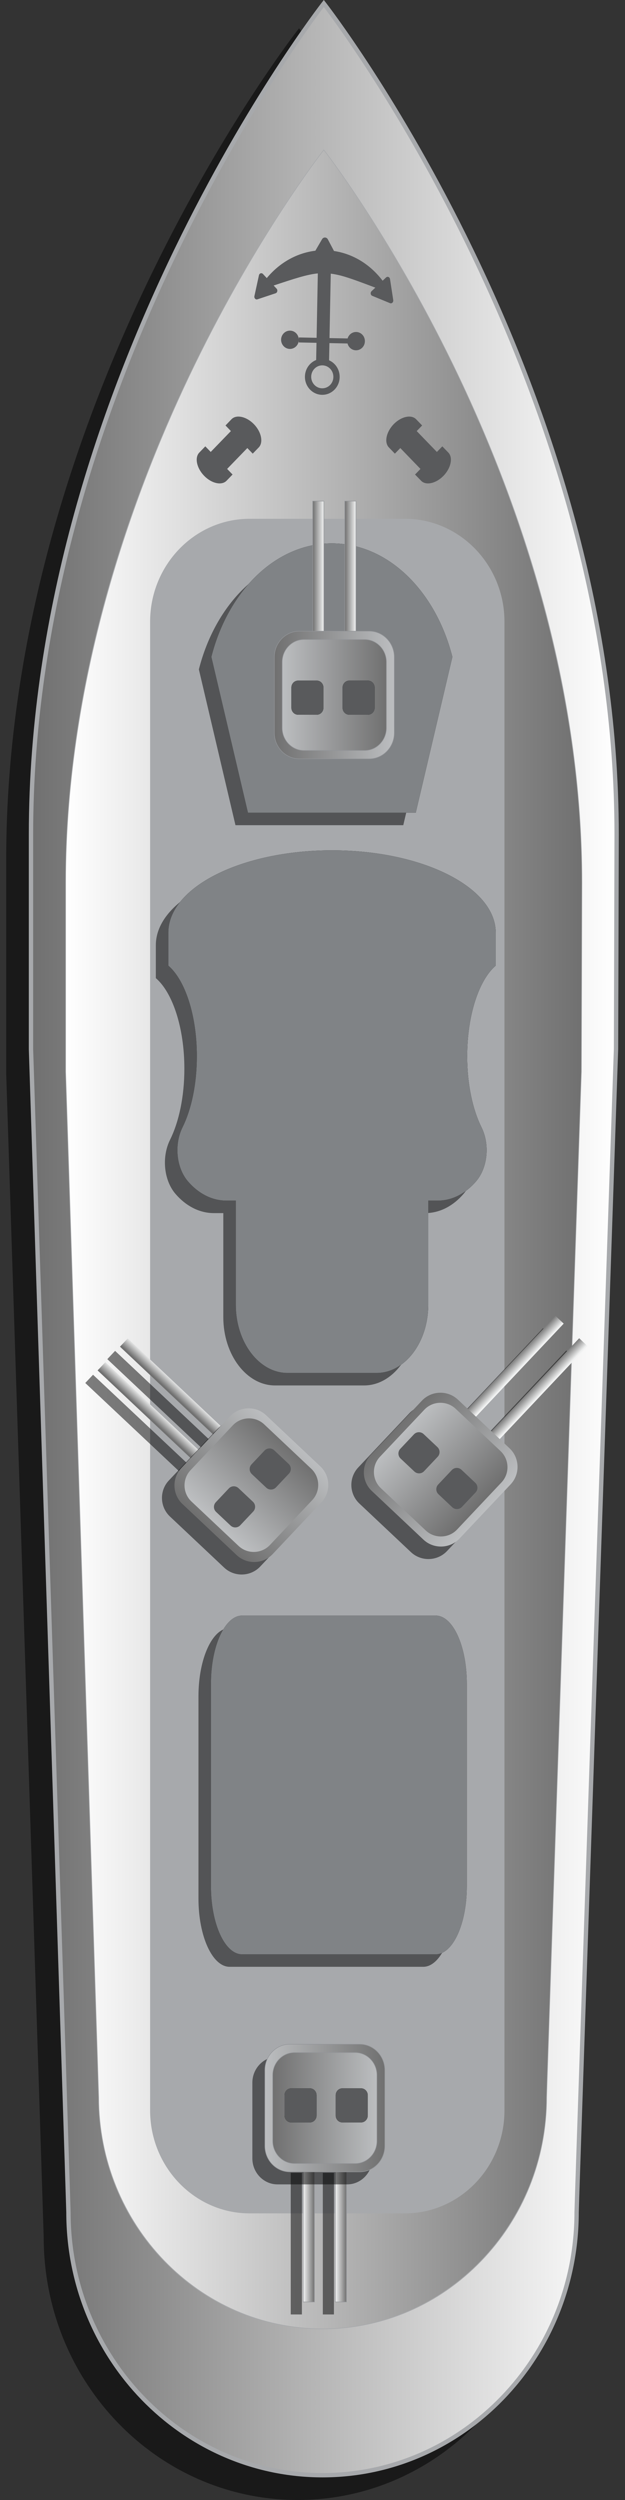 <?xml version="1.0" encoding="utf-8"?>
<!-- Generator: Adobe Illustrator 15.1.0, SVG Export Plug-In . SVG Version: 6.00 Build 0)  -->
<!DOCTYPE svg PUBLIC "-//W3C//DTD SVG 1.1//EN" "http://www.w3.org/Graphics/SVG/1.1/DTD/svg11.dtd">
<svg version="1.1" id="Layer_1" xmlns="http://www.w3.org/2000/svg" x="0px" y="0px"
	 width="100px" height="400px" viewBox="0 -150 100 400" enable-background="new 0 -150 100 400" xml:space="preserve">
<rect x="0" y="-150" width="100" height="400" fill="#333333" stroke="none"/>
<g>
	<g>
		<g>
			<g>
				<path fill="#010202" d="M51.809-149.438c0,0-46.852,59.528-46.852,132.963v34.329c0,0,5.996,185.446,5.996,186.128
					c0,23.227,18.201,42.055,40.654,42.055c22.447,0,40.648-18.828,40.648-42.055c0-1.271,6.307-186.128,6.307-186.128
					s0.098-31.575,0.098-34.329C98.661-89.908,51.809-149.438,51.809-149.438z"/>
			</g>
		</g>
		<g>
			<g>
				<g>
					<g opacity="0.5">
						<path d="M47.844-145.474c0,0-46.852,59.529-46.852,132.963v34.329c0,0,5.998,185.445,5.998,186.127
							C6.991,231.172,25.19,250,47.645,250c22.447,0,40.648-18.828,40.648-42.055c0-1.271,6.307-186.127,6.307-186.127
							s0.098-31.575,0.098-34.329C94.696-85.943,47.844-145.474,47.844-145.474z"/>
					</g>
					<g>
						
							<linearGradient id="SVGID_1_" gradientUnits="userSpaceOnUse" x1="-98.699" y1="-75.394" x2="-4.996" y2="-75.394" gradientTransform="matrix(1 0 0 -1 103.656 -27.094)">
							<stop  offset="0" style="stop-color:#707070"/>
							<stop  offset="1" style="stop-color:#FFFFFF"/>
						</linearGradient>
						<path fill="url(#SVGID_1_)" d="M51.809-149.438c0,0-46.852,59.528-46.852,132.963v34.329c0,0,5.996,185.446,5.996,186.128
							c0,23.227,18.201,42.055,40.654,42.055c22.447,0,40.648-18.828,40.648-42.055c0-1.271,6.307-186.128,6.307-186.128
							s0.098-31.575,0.098-34.329C98.661-89.908,51.809-149.438,51.809-149.438z"/>
					</g>
				</g>
				<path fill="#A7A9AC" d="M4.61,17.86v-34.335c0-72.714,46.457-132.583,46.925-133.178L51.809-150l0.274,0.349
					c0.466,0.594,46.924,60.464,46.924,133.177c0,2.754-0.097,34.329-0.097,34.329c-0.062,1.858-6.307,184.876-6.307,186.128
					c0,23.379-18.392,42.4-40.996,42.4c-22.61,0-41.002-19.021-41.002-42.4C10.593,203.018,4.669,19.716,4.61,17.866V17.86
					L4.61,17.86z M51.809-148.868C47.963-143.806,5.305-86.027,5.305-16.474v34.324c0.246,7.651,5.996,185.454,5.996,186.132
					c0,22.998,18.08,41.705,40.307,41.705c22.223,0,40.302-18.707,40.302-41.705c0-1.264,6.048-178.591,6.306-186.139l0,0
					c0-0.052,0.1-31.567,0.1-34.317C98.313-86.027,55.655-143.806,51.809-148.868z"/>
			</g>
			<g>
				
					<linearGradient id="SVGID_2_" gradientUnits="userSpaceOnUse" x1="-93.148" y1="-75.394" x2="-10.54" y2="-75.394" gradientTransform="matrix(1 0 0 -1 103.656 -27.094)">
					<stop  offset="0" style="stop-color:#FFFFFF"/>
					<stop  offset="1" style="stop-color:#707070"/>
				</linearGradient>
				<path fill="url(#SVGID_2_)" d="M51.809-126.018c0,0-41.301,52.479-41.301,117.212v30.264c0,0,5.285,163.487,5.285,164.089
					c0,20.477,16.045,37.072,35.836,37.072c19.792,0,35.837-16.598,35.837-37.072c0-1.121,5.562-164.089,5.562-164.089
					s0.088-27.834,0.088-30.264C93.116-73.537,51.809-126.018,51.809-126.018z"/>
				<path fill="#A7A9AC" d="M10.463,21.458V-8.806c0-14.77,2.17-30.124,6.457-45.636c3.424-12.408,8.201-24.947,14.197-37.267
					c10.211-20.97,20.552-34.206,20.656-34.336l0.035-0.044l0.034,0.044c0.104,0.13,10.447,13.366,20.659,34.337
					c5.996,12.318,10.771,24.857,14.2,37.267c4.286,15.512,6.456,30.866,6.456,45.636c0,2.402-0.085,29.987-0.088,30.264
					c-0.055,1.632-5.562,162.98-5.562,164.088c0,9.916-3.731,19.236-10.507,26.246c-6.777,7.012-15.79,10.869-25.373,10.869
					c-9.584,0-18.594-3.857-25.374-10.869c-6.774-7.01-10.508-16.33-10.508-26.246c0-0.592-5.231-162.449-5.285-164.085
					L10.463,21.458L10.463,21.458z M51.809-125.943c-0.672,0.86-10.703,13.924-20.611,34.277
					C21.78-72.315,10.551-42.233,10.551-8.806v30.264c0.057,1.714,5.285,163.493,5.285,164.089
					c0,20.416,16.057,37.027,35.793,37.027c19.735,0,35.792-16.611,35.792-37.027c0-1.111,5.506-162.459,5.562-164.092
					c0-0.275,0.088-27.857,0.088-30.261c0-33.429-11.229-63.511-20.647-82.86C62.514-112.021,52.479-125.083,51.809-125.943z"/>
			</g>
			<path fill="#595A5C" d="M48.79-89.762c-0.033,1.585,1.189,2.9,2.721,2.934c1.536,0.029,2.809-1.23,2.834-2.818
				c0.027-1.211-0.679-2.262-1.693-2.706l0.056-2.751l2.899,0.062c0.151,0.613,0.689,1.075,1.336,1.089
				c0.781,0.014,1.429-0.628,1.438-1.437c0.021-0.812-0.604-1.479-1.385-1.494c-0.646-0.011-1.201,0.427-1.379,1.035l-2.896-0.057
				l0.201-10.311c0.532,0.064,1.092,0.179,1.705,0.337c1.391,0.377,3.062,1.01,5.426,1.901l-0.603,0.569
				c-0.229,0.218-0.169,0.631,0.112,0.743l2.842,1.173c0.277,0.115,0.564-0.153,0.517-0.487l-0.517-3.367
				c-0.055-0.331-0.401-0.476-0.631-0.259l-0.553,0.521c-2.082-2.733-4.867-4.322-7.779-4.755l-0.992-1.877
				c-0.201-0.365-0.7-0.377-0.913-0.018l-1.08,1.851c-2.856,0.349-5.634,1.804-7.772,4.378l-0.615-0.662
				c-0.217-0.228-0.57-0.11-0.639,0.217l-0.724,3.324c-0.07,0.326,0.194,0.617,0.481,0.521l2.912-0.97
				c0.281-0.096,0.369-0.503,0.158-0.735l-0.475-0.505c3.348-1.113,5.334-1.767,7.072-1.94L50.657-95.95l-2.842-0.06l-0.012,0.401
				l-0.004,0.401l2.84,0.059l-0.054,2.75C49.555-91.988,48.811-90.973,48.79-89.762z M53.34-89.67
				c-0.017,1.017-0.824,1.819-1.811,1.799c-0.977-0.017-1.753-0.857-1.736-1.872c0.017-1.012,0.831-1.821,1.809-1.8
				C52.585-91.521,53.362-90.685,53.34-89.67z M47.805-95.605c-0.01,0.81-0.662,1.448-1.438,1.434
				c-0.781-0.016-1.4-0.684-1.392-1.494c0.019-0.808,0.664-1.449,1.445-1.433C47.204-97.083,47.823-96.416,47.805-95.605z"/>
			<g>
				<path fill="#595A5C" d="M37.036-82.918l-0.955,0.993l0.863,0.896l-3.229,3.34l-0.866-0.896l-0.957,0.993
					c-0.781,0.805-0.435,2.475,0.766,3.716c1.195,1.238,2.814,1.598,3.592,0.792l0.961-0.992l-0.869-0.896l3.232-3.34l0.863,0.896
					l0.961-0.994c0.774-0.804,0.428-2.477-0.767-3.716C39.43-83.363,37.811-83.722,37.036-82.918z"/>
				<path fill="#595A5C" d="M71.731-77.591l-0.961-0.993l-0.869,0.896l-3.227-3.34l0.869-0.896l-0.961-0.993
					c-0.777-0.804-2.396-0.445-3.598,0.792c-1.193,1.239-1.541,2.912-0.76,3.716l0.957,0.994l0.867-0.896l3.227,3.34l-0.868,0.896
					l0.967,0.992c0.771,0.806,2.39,0.446,3.59-0.792C72.161-75.116,72.507-76.786,71.731-77.591z"/>
			</g>
			<g>
				<g>
					<path fill="#A7A9AC" d="M64.791,204.086H39.942c-8.733,0-15.871-7.391-15.871-16.422V-50.517
						c0-9.03,7.138-16.423,15.871-16.423h24.849c8.729,0,15.87,7.393,15.87,16.423v238.181
						C80.661,196.695,73.518,204.086,64.791,204.086z"/>
					<path fill="#A7A9AC" d="M24.018,187.664V-50.517c0-9.085,7.144-16.476,15.924-16.476h24.849c8.78,0,15.923,7.391,15.923,16.476
						v238.181c0,9.086-7.143,16.475-15.923,16.475H39.942C31.161,204.139,24.018,196.75,24.018,187.664z M80.61-50.517
						c0-9.027-7.098-16.371-15.819-16.371H39.942c-8.723,0-15.817,7.344-15.817,16.371v238.181c0,9.027,7.097,16.371,15.817,16.371
						h24.849c8.724,0,15.819-7.344,15.819-16.371V-50.517z"/>
				</g>
			</g>
			<g>
				<g>
					<g>
						<g>
							<g>
								<g opacity="0.5">
									<rect x="51.651" y="197.652" width="1.781" height="22.66"/>
								</g>
								<g>
									
										<linearGradient id="SVGID_3_" gradientUnits="userSpaceOnUse" x1="-1180.275" y1="-3657.385" x2="-1178.494" y2="-3657.385" gradientTransform="matrix(-1 0 0 1 -1124.843 3864.368)">
										<stop  offset="0" style="stop-color:#707070"/>
										<stop  offset="1" style="stop-color:#F1F2F2"/>
									</linearGradient>
									<rect x="53.651" y="195.652" fill="url(#SVGID_3_)" width="1.781" height="22.66"/>
								</g>
							</g>
							<path fill="#939599" d="M53.61,218.355v-22.744h1.863v22.744H53.61z M53.692,195.693v22.578h1.699v-22.578H53.692z"/>
						</g>
						<g>
							<g>
								<g opacity="0.5">
									<rect x="46.518" y="197.652" width="1.787" height="22.66"/>
								</g>
								<g>
									
										<linearGradient id="SVGID_4_" gradientUnits="userSpaceOnUse" x1="-1175.148" y1="-3657.385" x2="-1173.361" y2="-3657.385" gradientTransform="matrix(-1 0 0 1 -1124.843 3864.368)">
										<stop  offset="0" style="stop-color:#707070"/>
										<stop  offset="1" style="stop-color:#F1F2F2"/>
									</linearGradient>
									<rect x="48.518" y="195.652" fill="url(#SVGID_4_)" width="1.787" height="22.66"/>
								</g>
							</g>
							<path fill="#939599" d="M48.477,218.355v-22.744h1.87v22.744H48.477z M48.559,195.693v22.578h1.706v-22.578H48.559z"/>
						</g>
						<g>
							<g>
								<g opacity="0.5">
									<path d="M44.395,179.072h11.162c2.203,0,4.012,1.871,4.012,4.156v12.119c0,2.285-1.809,4.154-4.012,4.154H44.395
										c-2.213,0-4.017-1.869-4.017-4.154v-12.119C40.379,180.943,42.182,179.072,44.395,179.072z"/>
								</g>
								<g>
									
										<linearGradient id="SVGID_5_" gradientUnits="userSpaceOnUse" x1="-1186.412" y1="-3677.081" x2="-1167.221" y2="-3677.081" gradientTransform="matrix(-1 0 0 1 -1124.843 3864.368)">
										<stop  offset="0" style="stop-color:#707070"/>
										<stop  offset="1" style="stop-color:#BCBEC0"/>
									</linearGradient>
									<path fill="url(#SVGID_5_)" d="M46.395,177.072h11.162c2.203,0,4.012,1.871,4.012,4.156v12.119
										c0,2.285-1.809,4.154-4.012,4.154H46.395c-2.213,0-4.017-1.869-4.017-4.154v-12.119
										C42.379,178.943,44.182,177.072,46.395,177.072z"/>
								</g>
							</g>
							<path fill="#939599" d="M42.34,193.348V181.23c0-2.312,1.818-4.197,4.055-4.197h11.162c2.233,0,4.053,1.885,4.053,4.197
								v12.117c0,2.314-1.818,4.197-4.053,4.197H46.395C44.159,197.545,42.34,195.662,42.34,193.348z M61.528,181.229
								c0-2.268-1.78-4.115-3.971-4.115H46.395c-2.193,0-3.976,1.848-3.976,4.115v12.119c0,2.271,1.781,4.113,3.976,4.113h11.162
								c2.189,0,3.971-1.844,3.971-4.113V181.229z"/>
						</g>
						<g>
							
								<linearGradient id="SVGID_6_" gradientUnits="userSpaceOnUse" x1="-1185.152" y1="-3677.08" x2="-1168.478" y2="-3677.08" gradientTransform="matrix(-1 0 0 1 -1124.843 3864.368)">
								<stop  offset="0" style="stop-color:#BCBEC0"/>
								<stop  offset="1" style="stop-color:#707070"/>
							</linearGradient>
							<path fill="url(#SVGID_6_)" d="M47.127,178.412h9.693c1.925,0,3.488,1.627,3.488,3.611v10.529
								c0,1.984-1.563,3.611-3.488,3.611h-9.693c-1.918,0-3.492-1.627-3.492-3.611v-10.529
								C43.635,180.039,45.209,178.412,47.127,178.412z"/>
							<path fill="#939599" d="M43.594,192.553v-10.529c0-2.012,1.586-3.652,3.533-3.652h9.693c1.945,0,3.527,1.643,3.527,3.652
								v10.529c0,2.014-1.582,3.652-3.527,3.652h-9.693C45.18,196.205,43.594,194.564,43.594,192.553z M60.268,182.023
								c0-1.971-1.545-3.572-3.447-3.572h-9.693c-1.904,0-3.453,1.604-3.453,3.572v10.529c0,1.967,1.549,3.57,3.453,3.57h9.693
								c1.902,0,3.447-1.604,3.447-3.57V182.023z"/>
						</g>
					</g>
				</g>
				<g>
					<g>
						<g>
							<path fill="#010202" d="M54.786,184.129h2.982c0.592,0,1.075,0.5,1.075,1.109v3.242c0,0.611-0.483,1.111-1.075,1.111h-2.982
								c-0.598,0-1.075-0.5-1.075-1.111v-3.242C53.709,184.629,54.188,184.129,54.786,184.129z"/>
						</g>
						<path fill="#595A5C" d="M54.786,184.129h2.982c0.592,0,1.075,0.5,1.075,1.109v3.242c0,0.611-0.483,1.111-1.075,1.111h-2.982
							c-0.598,0-1.075-0.5-1.075-1.111v-3.242C53.709,184.629,54.188,184.129,54.786,184.129z"/>
					</g>
					<g>
						<g>
							<path fill="#010202" d="M46.594,184.129h2.982c0.592,0,1.076,0.5,1.076,1.109v3.242c0,0.611-0.484,1.111-1.076,1.111h-2.982
								c-0.598,0-1.074-0.5-1.074-1.111v-3.242C45.52,184.629,45.997,184.129,46.594,184.129z"/>
						</g>
						<path fill="#595A5C" d="M46.594,184.129h2.982c0.592,0,1.076,0.5,1.076,1.109v3.242c0,0.611-0.484,1.111-1.076,1.111h-2.982
							c-0.598,0-1.074-0.5-1.074-1.111v-3.242C45.52,184.629,45.997,184.129,46.594,184.129z"/>
					</g>
				</g>
			</g>
			<g>
				<g>
					<path fill="#010202" d="M74.751,18.995c0-6.582,1.89-12.202,4.565-14.493v-5.273c0-7.278-11.727-13.179-26.193-13.179
						c-14.465,0-26.189,5.899-26.189,13.179v5.273c2.672,2.291,4.565,7.911,4.565,14.493c0,4.494-0.881,8.535-2.293,11.376
						c-1.356,2.737-0.998,6.453,0.854,8.631c1.641,1.922,3.803,3.097,6.176,3.097h1.494v16.667c0,5.996,3.721,10.906,8.271,10.906
						H60.25c4.552,0,8.272-4.91,8.272-10.906V42.099h1.494c2.373,0,4.528-1.175,6.168-3.097c1.858-2.178,2.217-5.894,0.858-8.631
						C75.63,27.53,74.751,23.489,74.751,18.995z"/>
				</g>
				<g>
					<g opacity="0.5">
						<path d="M72.751,20.995c0-6.582,1.89-12.202,4.565-14.493V1.229c0-7.278-11.727-13.179-26.193-13.179
							c-14.465,0-26.189,5.899-26.189,13.179v5.273c2.672,2.291,4.565,7.911,4.565,14.493c0,4.494-0.881,8.535-2.293,11.376
							c-1.356,2.737-0.998,6.453,0.854,8.631c1.641,1.922,3.803,3.097,6.176,3.097h1.494v16.667c0,5.996,3.721,10.906,8.271,10.906
							H58.25c4.552,0,8.272-4.91,8.272-10.906V44.099h1.494c2.373,0,4.528-1.175,6.168-3.097c1.858-2.178,2.217-5.894,0.858-8.631
							C73.63,29.53,72.751,25.489,72.751,20.995z"/>
					</g>
					<g>
						<path fill="#808386" d="M74.751,18.995c0-6.582,1.89-12.202,4.565-14.493v-5.273c0-7.278-11.727-13.179-26.193-13.179
							c-14.465,0-26.189,5.899-26.189,13.179v5.273c2.672,2.291,4.565,7.911,4.565,14.493c0,4.494-0.881,8.535-2.293,11.376
							c-1.356,2.737-0.998,6.453,0.854,8.631c1.641,1.922,3.803,3.097,6.176,3.097h1.494v16.667c0,5.996,3.721,10.906,8.271,10.906
							H60.25c4.552,0,8.272-4.91,8.272-10.906V42.099h1.494c2.373,0,4.528-1.175,6.168-3.097c1.858-2.178,2.217-5.894,0.858-8.631
							C75.63,27.53,74.751,23.489,74.751,18.995z"/>
					</g>
				</g>
			</g>
			<g>
				<g>
					<path fill="#010202" d="M53.096-63.061c-8.984,0-16.598,7.615-19.277,18.165l5.856,24.928h26.849l5.859-24.928
						C69.701-55.444,62.084-63.061,53.096-63.061z"/>
				</g>
				<g>
					<g opacity="0.5">
						<path d="M51.096-61.061c-8.984,0-16.598,7.615-19.277,18.165l5.856,24.928h26.849l5.859-24.928
							C67.701-53.444,60.084-61.061,51.096-61.061z"/>
					</g>
					<g>
						<path fill="#808386" d="M53.096-63.061c-8.984,0-16.598,7.615-19.277,18.165l5.856,24.928h26.849l5.859-24.928
							C69.701-55.444,62.084-63.061,53.096-63.061z"/>
					</g>
				</g>
			</g>
			<g>
				<g>
					<g>
						<g>
							<path fill="#010202" d="M59.071-28.587H47.909c-2.205,0-4.014-1.869-4.014-4.156v-12.116c0-2.286,1.809-4.154,4.014-4.154
								h11.162c2.205,0,4.015,1.868,4.015,4.154v12.116C63.084-30.456,61.276-28.587,59.071-28.587z"/>
							<g>
								<rect x="50.034" y="-69.826" fill="#010202" width="1.785" height="22.657"/>
								<rect x="55.167" y="-69.826" fill="#010202" width="1.781" height="22.657"/>
							</g>
						</g>
					</g>
					<g>
						<g>
							
								<linearGradient id="SVGID_7_" gradientUnits="userSpaceOnUse" x1="-53.623" y1="31.404" x2="-51.837" y2="31.404" gradientTransform="matrix(1 0 0 -1 103.656 -27.094)">
								<stop  offset="0" style="stop-color:#707070"/>
								<stop  offset="1" style="stop-color:#F1F2F2"/>
							</linearGradient>
							<rect x="50.034" y="-69.826" fill="url(#SVGID_7_)" width="1.785" height="22.657"/>
							<path fill="#939599" d="M49.993-47.128v-22.739h1.867v22.739H49.993z M50.074-69.784v22.575h1.704v-22.575H50.074z"/>
						</g>
						<g>
							
								<linearGradient id="SVGID_8_" gradientUnits="userSpaceOnUse" x1="-48.49" y1="31.404" x2="-46.709" y2="31.404" gradientTransform="matrix(1 0 0 -1 103.656 -27.094)">
								<stop  offset="0" style="stop-color:#707070"/>
								<stop  offset="1" style="stop-color:#F1F2F2"/>
							</linearGradient>
							<rect x="55.167" y="-69.826" fill="url(#SVGID_8_)" width="1.781" height="22.657"/>
							<path fill="#939599" d="M55.125-47.128v-22.739h1.863v22.739H55.125z M55.207-69.784v22.575h1.7v-22.575H55.207z"/>
						</g>
						<g>
							
								<linearGradient id="SVGID_9_" gradientUnits="userSpaceOnUse" x1="-59.761" y1="11.707" x2="-40.571" y2="11.707" gradientTransform="matrix(1 0 0 -1 103.656 -27.094)">
								<stop  offset="0" style="stop-color:#707070"/>
								<stop  offset="1" style="stop-color:#BCBEC0"/>
							</linearGradient>
							<path fill="url(#SVGID_9_)" d="M59.071-28.587H47.909c-2.205,0-4.014-1.869-4.014-4.156v-12.116
								c0-2.286,1.809-4.154,4.014-4.154h11.162c2.205,0,4.015,1.868,4.015,4.154v12.116C63.084-30.456,61.276-28.587,59.071-28.587
								z"/>
							<path fill="#939599" d="M43.854-32.743v-12.116c0-2.313,1.82-4.195,4.056-4.195h11.161c2.234,0,4.055,1.882,4.055,4.195
								v12.116c0,2.314-1.82,4.196-4.055,4.196H47.909C45.674-28.547,43.854-30.429,43.854-32.743z M63.043-44.859
								c0-2.271-1.781-4.114-3.975-4.114H47.908c-2.191,0-3.974,1.845-3.974,4.114v12.116c0,2.271,1.781,4.115,3.974,4.115h11.163
								c2.191,0,3.974-1.845,3.974-4.115L63.043-44.859L63.043-44.859z"/>
						</g>
						<g>
							
								<linearGradient id="SVGID_10_" gradientUnits="userSpaceOnUse" x1="-58.507" y1="11.709" x2="-41.833" y2="11.709" gradientTransform="matrix(1 0 0 -1 103.656 -27.094)">
								<stop  offset="0" style="stop-color:#BCBEC0"/>
								<stop  offset="1" style="stop-color:#707070"/>
							</linearGradient>
							<path fill="url(#SVGID_10_)" d="M58.337-29.927h-9.694c-1.925,0-3.494-1.624-3.494-3.608v-10.531
								c0-1.984,1.569-3.611,3.494-3.611h9.694c1.917,0,3.486,1.627,3.486,3.611v10.531C61.825-31.551,60.254-29.927,58.337-29.927z
								"/>
							<path fill="#939599" d="M45.11-33.535v-10.531c0-2.013,1.586-3.652,3.533-3.652h9.694c1.944,0,3.527,1.641,3.527,3.652
								v10.531c0,2.013-1.583,3.649-3.527,3.649h-9.694C46.696-29.886,45.11-31.522,45.11-33.535z M61.785-44.066
								c0-1.97-1.546-3.57-3.446-3.57h-9.695c-1.903,0-3.453,1.602-3.453,3.57v10.531c0,1.971,1.55,3.568,3.453,3.568h9.695
								c1.9,0,3.446-1.599,3.446-3.568V-44.066z"/>
						</g>
					</g>
				</g>
				<g>
					<g>
						<g>
							<path fill="#010202" d="M50.684-35.643h-2.986c-0.594,0-1.076-0.498-1.076-1.108v-3.242c0-0.613,0.482-1.112,1.076-1.112
								h2.986c0.586,0,1.069,0.499,1.069,1.112v3.242C51.753-36.141,51.27-35.643,50.684-35.643z"/>
						</g>
						<path fill="#595A5C" d="M50.684-35.643h-2.986c-0.594,0-1.076-0.498-1.076-1.108v-3.242c0-0.613,0.482-1.112,1.076-1.112
							h2.986c0.586,0,1.069,0.499,1.069,1.112v3.242C51.753-36.141,51.27-35.643,50.684-35.643z"/>
					</g>
					<g>
						<g>
							<path fill="#010202" d="M58.875-35.643h-2.986c-0.6,0-1.076-0.498-1.076-1.108v-3.242c0-0.613,0.478-1.112,1.076-1.112h2.986
								c0.586,0,1.07,0.499,1.07,1.112v3.242C59.946-36.141,59.46-35.643,58.875-35.643z"/>
						</g>
						<path fill="#595A5C" d="M58.875-35.643h-2.986c-0.6,0-1.076-0.498-1.076-1.108v-3.242c0-0.613,0.478-1.112,1.076-1.112h2.986
							c0.586,0,1.07,0.499,1.07,1.112v3.242C59.946-36.141,59.46-35.643,58.875-35.643z"/>
					</g>
				</g>
			</g>
			<g>
				<g>
					<g>
						<path fill="#231F20" d="M69.716,162.689H38.735c-2.754,0-4.98-4.881-4.98-10.902v-32.396c0-6.02,2.227-10.9,4.98-10.9h30.981
							c2.755,0,4.979,4.881,4.979,10.9v32.396C74.698,157.811,72.471,162.689,69.716,162.689z"/>
					</g>
				</g>
				<g>
					<g opacity="0.5">
						<path d="M67.716,164.689H36.735c-2.754,0-4.98-4.881-4.98-10.902v-32.396c0-6.02,2.227-10.9,4.98-10.9h30.981
							c2.755,0,4.979,4.881,4.979,10.9v32.396C72.698,159.811,70.471,164.689,67.716,164.689z"/>
					</g>
					<g>
						<path fill="#808386" d="M69.716,162.689H38.735c-2.754,0-4.98-4.881-4.98-10.902v-32.396c0-6.02,2.227-10.9,4.98-10.9h30.981
							c2.755,0,4.979,4.881,4.979,10.9v32.396C74.698,157.811,72.471,162.689,69.716,162.689z"/>
					</g>
				</g>
			</g>
		</g>
	</g>
	<g>
		<g>
			<g opacity="0.5">
				
					<rect x="78.997" y="60.136" transform="matrix(-0.728 -0.686 0.686 -0.728 89.18 177.942)" width="1.811" height="22.276"/>
			</g>
			<g>
				
					<linearGradient id="SVGID_11_" gradientUnits="userSpaceOnUse" x1="-965.32" y1="-463.08" x2="-963.507" y2="-463.08" gradientTransform="matrix(0.728 0.686 0.686 -0.728 1101.27 393.91)">
					<stop  offset="0" style="stop-color:#707070"/>
					<stop  offset="1" style="stop-color:#F1F2F2"/>
				</linearGradient>
				<polygon fill="url(#SVGID_11_)" points="74.913,77.986 73.593,76.744 88.874,60.537 90.192,61.779 				"/>
			</g>
		</g>
		<g>
			<g opacity="0.5">
				
					<rect x="82.784" y="63.704" transform="matrix(-0.728 -0.686 0.686 -0.728 93.228 186.711)" width="1.819" height="22.273"/>
			</g>
			<g>
				
					<linearGradient id="SVGID_12_" gradientUnits="userSpaceOnUse" x1="-960.101" y1="-463.08" x2="-958.282" y2="-463.08" gradientTransform="matrix(0.728 0.686 0.686 -0.728 1101.27 393.91)">
					<stop  offset="0" style="stop-color:#707070"/>
					<stop  offset="1" style="stop-color:#F1F2F2"/>
				</linearGradient>
				<polygon fill="url(#SVGID_12_)" points="78.712,81.57 77.391,80.324 92.669,64.117 93.993,65.361 				"/>
			</g>
		</g>
		<g>
			<g opacity="0.5">
				<path d="M65.75,98.342l-8.258-7.785c-1.632-1.541-1.708-4.139-0.165-5.773l8.17-8.668c1.543-1.637,4.141-1.713,5.773-0.172
					l8.256,7.783c1.635,1.541,1.711,4.139,0.17,5.775l-8.172,8.666C69.983,99.805,67.382,99.883,65.75,98.342z"/>
			</g>
			<g>
				
					<linearGradient id="SVGID_13_" gradientUnits="userSpaceOnUse" x1="-971.554" y1="-482.444" x2="-952.04" y2="-482.444" gradientTransform="matrix(0.728 0.686 0.686 -0.728 1101.27 393.91)">
					<stop  offset="0" style="stop-color:#707070"/>
					<stop  offset="1" style="stop-color:#BCBEC0"/>
				</linearGradient>
				<path fill="url(#SVGID_13_)" d="M67.75,96.342l-8.258-7.785c-1.632-1.541-1.708-4.139-0.165-5.773l8.17-8.668
					c1.543-1.637,4.141-1.713,5.773-0.172l8.256,7.783c1.635,1.541,1.711,4.139,0.17,5.775l-8.172,8.666
					C71.983,97.805,69.382,97.883,67.75,96.342z"/>
			</g>
		</g>
		
			<linearGradient id="SVGID_14_" gradientUnits="userSpaceOnUse" x1="-970.279" y1="-482.442" x2="-953.317" y2="-482.442" gradientTransform="matrix(0.728 0.686 0.686 -0.728 1101.27 393.91)">
			<stop  offset="0" style="stop-color:#BCBEC0"/>
			<stop  offset="1" style="stop-color:#707070"/>
		</linearGradient>
		<path fill="url(#SVGID_14_)" d="M68.114,94.873l-7.176-6.766c-1.422-1.34-1.486-3.598-0.148-5.02l7.104-7.531
			c1.336-1.42,3.594-1.486,5.017-0.145l7.175,6.762c1.42,1.34,1.486,3.598,0.146,5.018l-7.101,7.533
			C71.792,96.145,69.534,96.211,68.114,94.873z"/>
		<path fill="#595A5C" d="M66.298,85.441l-2.207-2.08c-0.438-0.412-0.461-1.107-0.045-1.547l2.187-2.318
			c0.414-0.439,1.106-0.457,1.545-0.045l2.209,2.082c0.438,0.412,0.462,1.107,0.048,1.545l-2.188,2.32
			C67.432,85.838,66.739,85.855,66.298,85.441z"/>
		<path fill="#595A5C" d="M72.36,91.158l-2.209-2.084c-0.438-0.412-0.459-1.107-0.045-1.547l2.187-2.318
			c0.414-0.439,1.108-0.457,1.545-0.045l2.21,2.084c0.438,0.412,0.459,1.104,0.046,1.543l-2.187,2.318
			C73.493,91.549,72.797,91.568,72.36,91.158z"/>
	</g>
	<g>
		<g>
			<g opacity="0.5">
				
					<rect x="21.435" y="67.101" transform="matrix(-0.685 0.728 -0.728 -0.685 94.634 115.577)" width="1.813" height="22.275"/>
			</g>
			<g>
				
					<linearGradient id="SVGID_15_" gradientUnits="userSpaceOnUse" x1="105.985" y1="-782.006" x2="107.8" y2="-782.006" gradientTransform="matrix(0.686 -0.728 -0.728 -0.686 -618 -382.409)">
					<stop  offset="0" style="stop-color:#707070"/>
					<stop  offset="1" style="stop-color:#F1F2F2"/>
				</linearGradient>
				<polygon fill="url(#SVGID_15_)" points="33.065,83.225 31.823,84.545 15.614,69.266 16.86,67.945 				"/>
			</g>
		</g>
		<g>
			<g opacity="0.5">
				
					<rect x="25.013" y="63.312" transform="matrix(-0.686 0.728 -0.728 -0.686 97.88 106.642)" width="1.817" height="22.273"/>
			</g>
			<g>
				
					<linearGradient id="SVGID_16_" gradientUnits="userSpaceOnUse" x1="111.204" y1="-782.006" x2="113.022" y2="-782.006" gradientTransform="matrix(0.686 -0.728 -0.728 -0.686 -618 -382.409)">
					<stop  offset="0" style="stop-color:#707070"/>
					<stop  offset="1" style="stop-color:#F1F2F2"/>
				</linearGradient>
				<polygon fill="url(#SVGID_16_)" points="36.649,79.426 35.403,80.746 19.196,65.469 20.442,64.146 				"/>
			</g>
		</g>
		<g>
			<g opacity="0.5">
				<path d="M49.42,92.389l-7.786,8.258c-1.541,1.633-4.139,1.709-5.774,0.166l-8.666-8.17c-1.637-1.543-1.713-4.141-0.174-5.771
					l7.785-8.26c1.541-1.635,4.139-1.711,5.772-0.168l8.667,8.17C50.882,88.156,50.959,90.754,49.42,92.389z"/>
			</g>
			<g>
				
					<linearGradient id="SVGID_17_" gradientUnits="userSpaceOnUse" x1="99.746" y1="-801.369" x2="119.259" y2="-801.369" gradientTransform="matrix(0.686 -0.728 -0.728 -0.686 -618 -382.409)">
					<stop  offset="0" style="stop-color:#707070"/>
					<stop  offset="1" style="stop-color:#BCBEC0"/>
				</linearGradient>
				<path fill="url(#SVGID_17_)" d="M51.42,90.389l-7.786,8.258c-1.541,1.633-4.139,1.709-5.774,0.166l-8.666-8.17
					c-1.637-1.543-1.713-4.141-0.174-5.771l7.785-8.26c1.541-1.635,4.139-1.711,5.772-0.168l8.667,8.17
					C52.882,86.156,52.959,88.754,51.42,90.389z"/>
			</g>
		</g>
		
			<linearGradient id="SVGID_18_" gradientUnits="userSpaceOnUse" x1="101.022" y1="-801.369" x2="117.985" y2="-801.369" gradientTransform="matrix(0.686 -0.728 -0.728 -0.686 -618 -382.409)">
			<stop  offset="0" style="stop-color:#BCBEC0"/>
			<stop  offset="1" style="stop-color:#707070"/>
		</linearGradient>
		<path fill="url(#SVGID_18_)" d="M49.952,90.025l-6.764,7.176c-1.342,1.422-3.6,1.484-5.02,0.146l-7.533-7.102
			c-1.42-1.338-1.486-3.598-0.146-5.018l6.764-7.176c1.34-1.42,3.601-1.486,5.019-0.148l7.533,7.104
			C51.223,86.348,51.29,88.605,49.952,90.025z"/>
		<path fill="#595A5C" d="M40.522,91.838l-2.082,2.209c-0.412,0.438-1.107,0.459-1.545,0.045l-2.32-2.188
			c-0.439-0.412-0.459-1.105-0.045-1.547l2.082-2.207c0.412-0.438,1.106-0.461,1.545-0.049l2.32,2.189
			C40.917,90.705,40.934,91.4,40.522,91.838z"/>
		<path fill="#595A5C" d="M46.235,85.775l-2.082,2.211c-0.412,0.439-1.107,0.459-1.547,0.047l-2.32-2.188
			c-0.438-0.416-0.455-1.107-0.043-1.547l2.082-2.209c0.414-0.438,1.105-0.459,1.545-0.045l2.32,2.186
			C46.629,84.646,46.649,85.34,46.235,85.775z"/>
	</g>
</g>
</svg>
